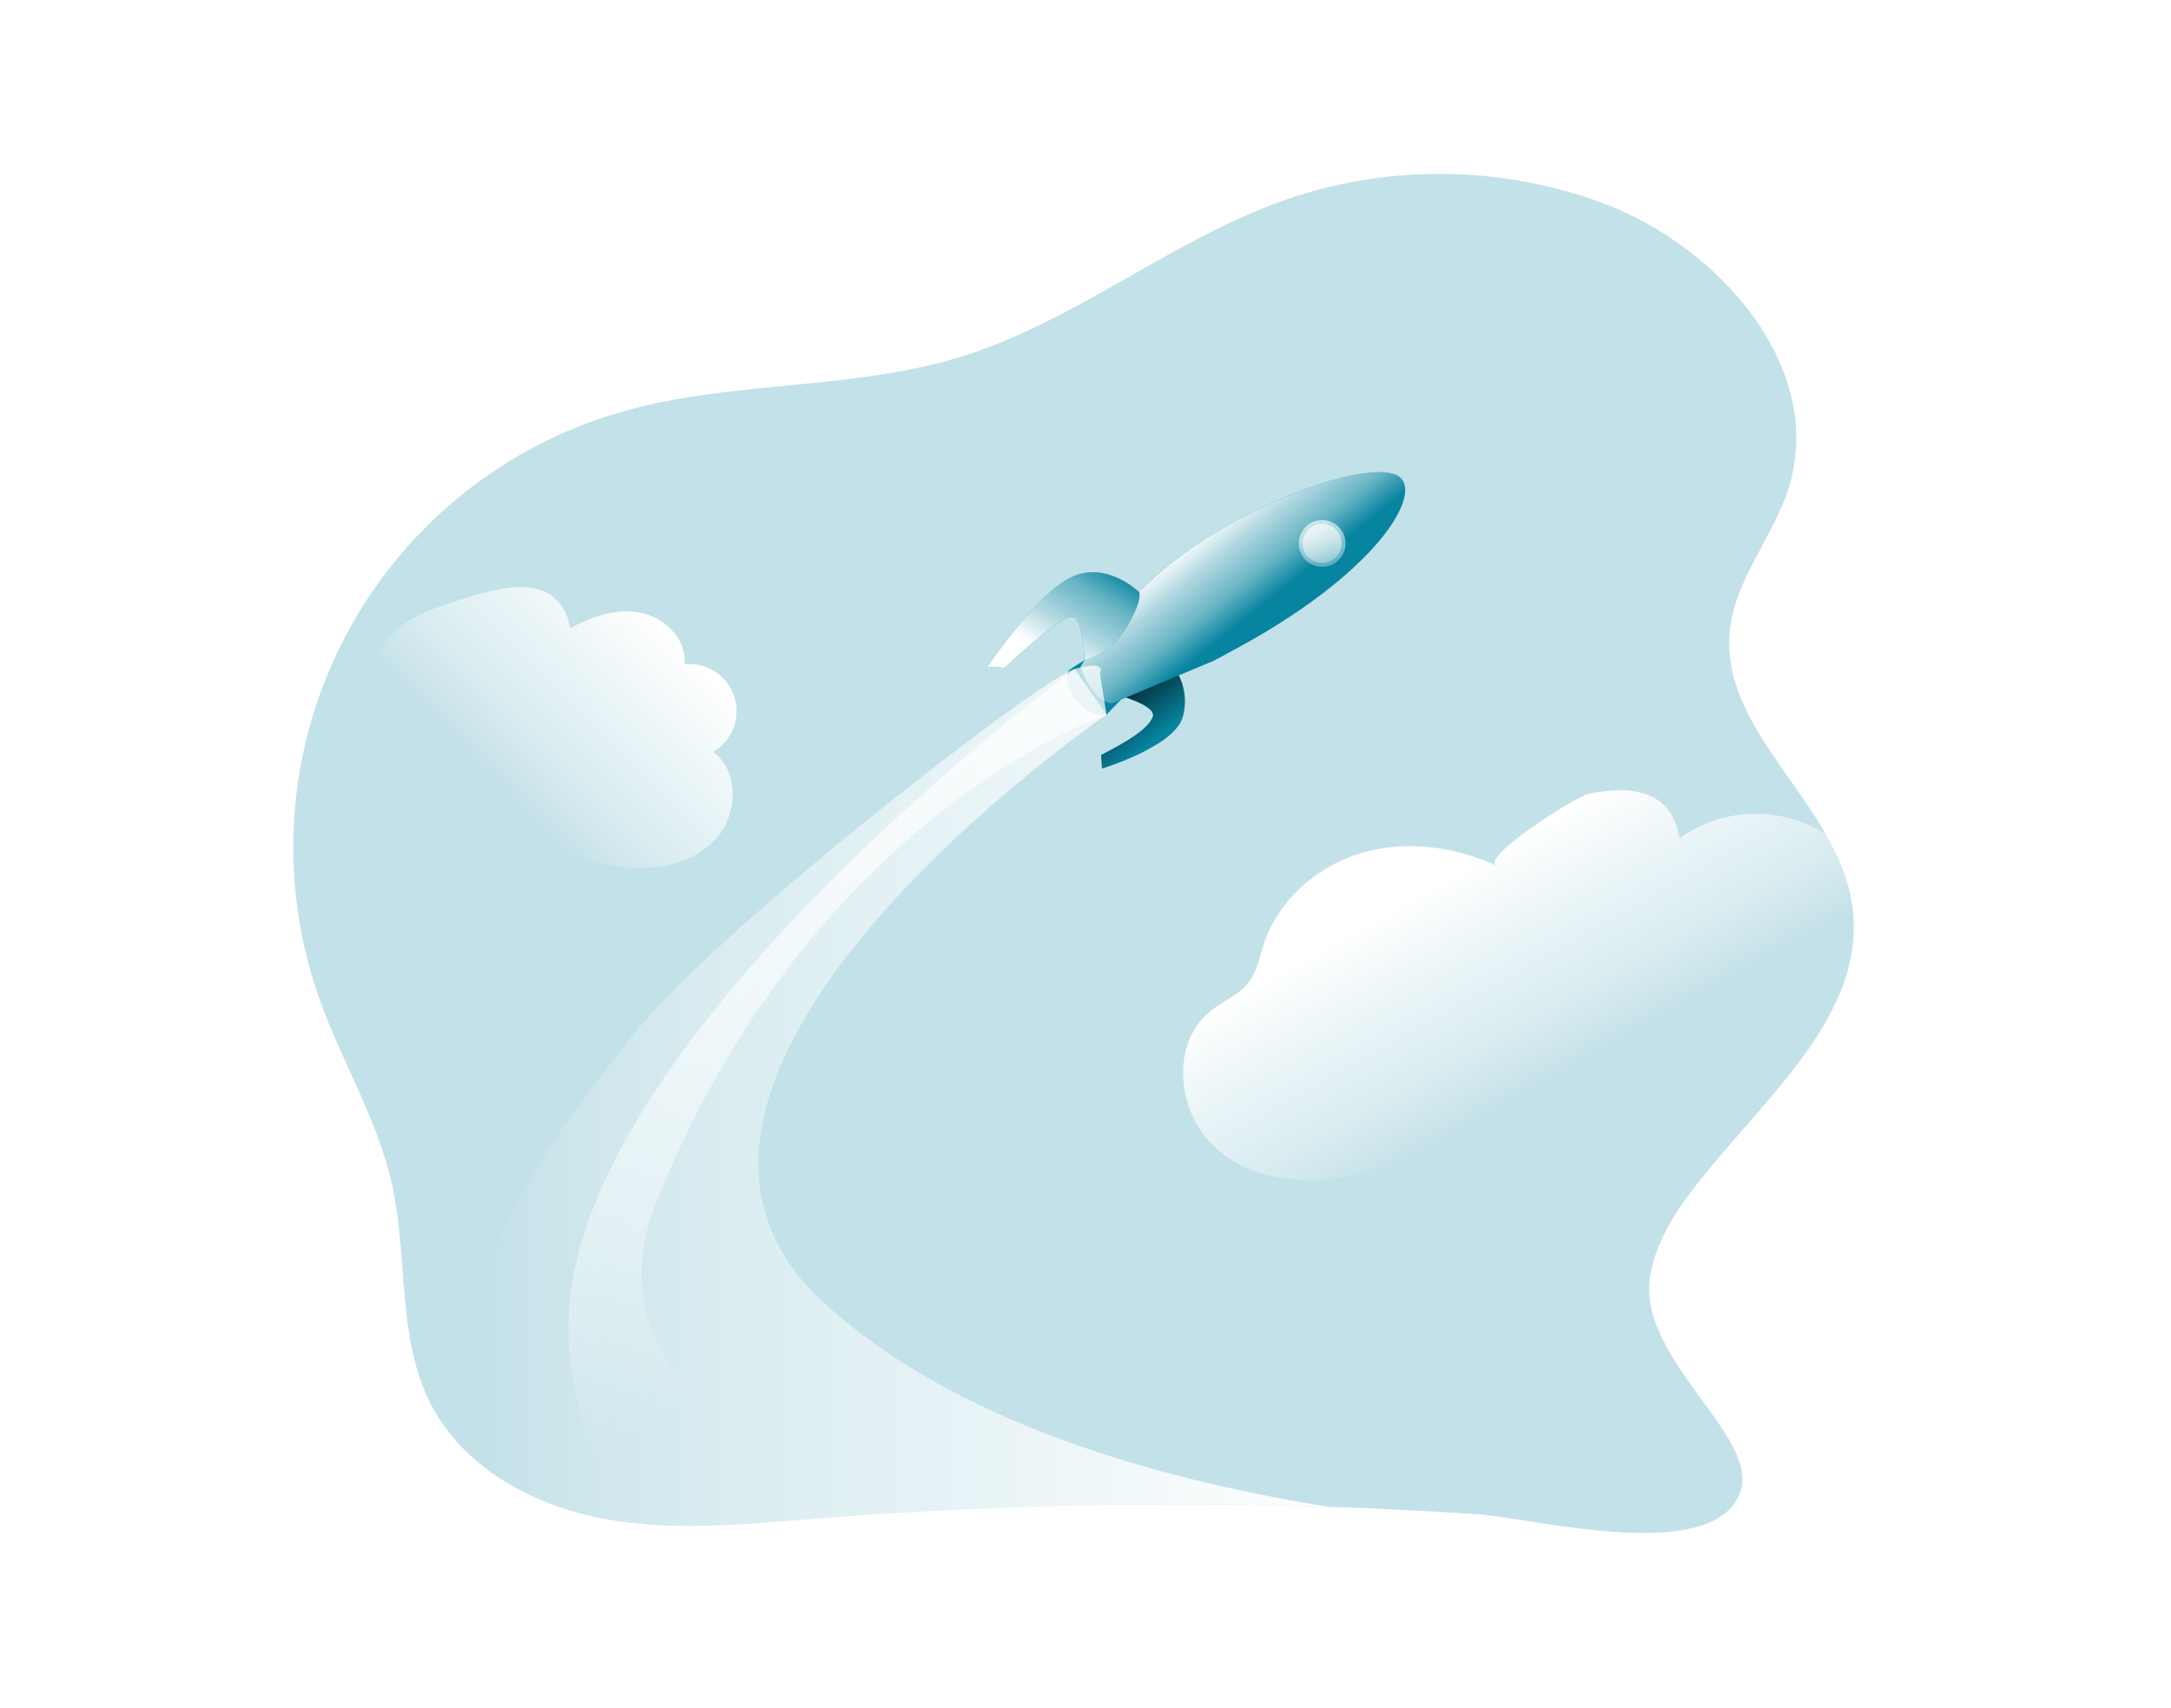 <?xml version="1.0" encoding="UTF-8"?>
<svg width="300px" height="236px" viewBox="0 0 300 236" version="1.1" xmlns="http://www.w3.org/2000/svg" xmlns:xlink="http://www.w3.org/1999/xlink">
    <!-- Generator: Sketch 59.1 (86144) - https://sketch.com -->
    <title>swapped</title>
    <desc>Created with Sketch.</desc>
    <defs>
        <linearGradient x1="64.015%" y1="71.078%" x2="12.416%" y2="-7.232%" id="linearGradient-1">
            <stop stop-color="#000000" stop-opacity="0" offset="0%"></stop>
            <stop stop-color="#000000" offset="95%"></stop>
        </linearGradient>
        <linearGradient x1="426.007%" y1="624.261%" x2="523.397%" y2="624.261%" id="linearGradient-2">
            <stop stop-color="#000000" stop-opacity="0" offset="0%"></stop>
            <stop stop-color="#000000" offset="95%"></stop>
        </linearGradient>
        <linearGradient x1="58.151%" y1="53.684%" x2="32.22%" y2="31.31%" id="linearGradient-3">
            <stop stop-color="#FFFFFF" stop-opacity="0" offset="2%"></stop>
            <stop stop-color="#FFFFFF" stop-opacity="0.39" offset="32%"></stop>
            <stop stop-color="#FFFFFF" stop-opacity="0.68" offset="68%"></stop>
            <stop stop-color="#FFFFFF" offset="100%"></stop>
        </linearGradient>
        <linearGradient x1="275.204%" y1="175.828%" x2="214.873%" y2="243.503%" id="linearGradient-4">
            <stop stop-color="#FFFFFF" stop-opacity="0" offset="2%"></stop>
            <stop stop-color="#FFFFFF" stop-opacity="0.39" offset="32%"></stop>
            <stop stop-color="#FFFFFF" stop-opacity="0.68" offset="68%"></stop>
            <stop stop-color="#FFFFFF" offset="100%"></stop>
        </linearGradient>
        <linearGradient x1="6.83082807e-15%" y1="50.002%" x2="100%" y2="50.002%" id="linearGradient-5">
            <stop stop-color="#FFFFFF" stop-opacity="0" offset="2%"></stop>
            <stop stop-color="#FFFFFF" stop-opacity="0.39" offset="32%"></stop>
            <stop stop-color="#FFFFFF" stop-opacity="0.68" offset="68%"></stop>
            <stop stop-color="#FFFFFF" offset="100%"></stop>
        </linearGradient>
        <linearGradient x1="59.649%" y1="73.731%" x2="33.358%" y2="2.258%" id="linearGradient-6">
            <stop stop-color="#FFFFFF" stop-opacity="0" offset="2%"></stop>
            <stop stop-color="#FFFFFF" stop-opacity="0.39" offset="32%"></stop>
            <stop stop-color="#FFFFFF" stop-opacity="0.68" offset="68%"></stop>
            <stop stop-color="#FFFFFF" offset="100%"></stop>
        </linearGradient>
        <linearGradient x1="91.058%" y1="160.32%" x2="26.58%" y2="-84.051%" id="linearGradient-7">
            <stop stop-color="#FFFFFF" stop-opacity="0" offset="2%"></stop>
            <stop stop-color="#FFFFFF" stop-opacity="0.39" offset="32%"></stop>
            <stop stop-color="#FFFFFF" stop-opacity="0.68" offset="68%"></stop>
            <stop stop-color="#FFFFFF" offset="100%"></stop>
        </linearGradient>
        <linearGradient x1="93.276%" y1="160.021%" x2="28.816%" y2="-84.406%" id="linearGradient-8">
            <stop stop-color="#FFFFFF" stop-opacity="0" offset="2%"></stop>
            <stop stop-color="#FFFFFF" stop-opacity="0.39" offset="32%"></stop>
            <stop stop-color="#FFFFFF" stop-opacity="0.68" offset="68%"></stop>
            <stop stop-color="#FFFFFF" offset="100%"></stop>
        </linearGradient>
        <linearGradient x1="58.888%" y1="58.768%" x2="30.776%" y2="25.831%" id="linearGradient-9">
            <stop stop-color="#FFFFFF" stop-opacity="0" offset="2%"></stop>
            <stop stop-color="#FFFFFF" stop-opacity="0.39" offset="32%"></stop>
            <stop stop-color="#FFFFFF" stop-opacity="0.68" offset="68%"></stop>
            <stop stop-color="#FFFFFF" offset="100%"></stop>
        </linearGradient>
        <linearGradient x1="40.743%" y1="62.357%" x2="89.587%" y2="27.359%" id="linearGradient-10">
            <stop stop-color="#FFFFFF" stop-opacity="0" offset="2%"></stop>
            <stop stop-color="#FFFFFF" stop-opacity="0.39" offset="32%"></stop>
            <stop stop-color="#FFFFFF" stop-opacity="0.68" offset="66%"></stop>
            <stop stop-color="#FFFFFF" offset="100%"></stop>
        </linearGradient>
    </defs>
    <g id="swapped" stroke="none" stroke-width="1" fill="none" fill-rule="evenodd">
        <rect id="Rectangle" fill="#FFFFFF" x="0" y="0" width="300" height="236"></rect>
        <g id="rocket_launch_-(1)" transform="translate(40, 24)" fill-rule="nonzero">
            <path d="M200.5,182.156 C196.921,192.414 171.804,185.781 164.377,185.279 C157.406,184.808 150.431,184.458 143.452,184.228 C124.302,183.586 105.111,183.825 85.984,184.946 C81.449,185.207 76.917,185.521 72.386,185.886 C63.36,186.605 54.216,187.527 45.289,186.196 C44.583,186.091 43.871,185.974 43.158,185.834 C35.025,184.275 26.991,180.322 21.988,173.882 C21.072,172.707 20.265,171.45 19.577,170.128 C14.812,160.933 16.418,149.834 14.182,139.727 C12.185,130.701 7.176,122.655 4.099,113.933 C-1.633,97.712 -0.433,79.846 7.414,64.537 C15.262,49.227 29.066,37.823 45.581,33.005 C60.901,28.527 77.512,30.01 92.756,25.31 C108.847,20.336 122.247,8.84 138.198,3.416 C152.264,-1.309 167.522,-1.085 181.443,4.052 C197.669,10.095 212.347,26.916 207.162,43.439 C205.013,50.27 199.73,56.091 199.029,63.219 C197.669,77.127 213.719,86.97 215.902,100.773 C218.366,116.356 203.145,128.155 193.64,140.749 C191.019,144.211 188.712,148.094 188.023,152.379 C186.208,163.723 203.174,174.507 200.5,182.156 Z" id="Path" fill="#07849F" opacity="0.24"></path>
            <path d="M114.032,71.913 C114.032,71.913 119.935,73.443 119.287,75.083 C118.639,76.724 115.924,78.4 112.152,80.338 L112.286,82.212 C112.286,82.212 122.253,79.194 123.432,75.124 C124.115,72.714 123.636,70.124 122.136,68.118 L114.032,71.913 Z" id="Path" fill="#07849F"></path>
            <path d="M114.032,71.913 C114.032,71.913 119.935,73.443 119.287,75.083 C118.639,76.724 115.924,78.4 112.152,80.338 L112.286,82.212 C112.286,82.212 122.253,79.194 123.432,75.124 C124.115,72.714 123.636,70.124 122.136,68.118 L114.032,71.913 Z" id="Path" fill="url(#linearGradient-1)"></path>
            <path d="M112.491,65.642 C112.491,65.642 108.462,68.024 107.82,68.562 C107.178,69.099 107.189,70.85 108.713,72.695 C111.008,75.463 112.905,74.756 112.905,74.756 L116.788,70.728 L112.491,65.642 Z" id="Path" fill="#07849F"></path>
            <path d="M112.491,65.642 C112.491,65.642 108.462,68.024 107.82,68.562 C107.178,69.099 107.189,70.85 108.713,72.695 C111.008,75.463 112.905,74.756 112.905,74.756 L116.788,70.728 L112.491,65.642 Z" id="Path" fill="url(#linearGradient-2)"></path>
            <path d="M109.297,68.176 C112.958,62.028 117.831,56.689 123.619,52.482 C133.381,45.307 147.802,39.988 152.613,41.506 C157.424,43.024 151.322,54.438 131.302,65.38 C130.876,65.607 128.003,67.19 127.56,67.382 L113.635,73.221 C113.635,73.221 111.019,73.092 109.297,68.176 Z" id="Path" fill="#07849F"></path>
            <path d="M109.297,68.176 C112.958,62.028 117.831,56.689 123.619,52.482 C133.381,45.307 147.802,39.988 152.613,41.506 C157.424,43.024 151.322,54.438 131.302,65.38 C130.876,65.607 128.003,67.19 127.56,67.382 L113.635,73.221 C113.635,73.221 111.019,73.092 109.297,68.176 Z" id="Path" fill="url(#linearGradient-3)"></path>
            <path d="M117.412,57.836 C117.412,57.836 113.086,53.545 108.234,55.67 C103.382,57.795 96.417,68.159 96.417,68.159 L98.823,68.293 C98.823,68.293 106.851,60.668 108.299,61.287 C109.746,61.906 109.863,67.166 109.863,67.166 C109.863,67.166 113.22,66.734 115.608,62.817 C117.996,58.899 117.412,57.836 117.412,57.836 Z" id="Path" fill="#07849F"></path>
            <path d="M117.412,57.836 C117.412,57.836 113.086,53.545 108.234,55.67 C103.382,57.795 96.417,68.159 96.417,68.159 L98.823,68.293 C98.823,68.293 106.851,60.668 108.299,61.287 C109.746,61.906 109.863,67.166 109.863,67.166 C109.863,67.166 113.22,66.734 115.608,62.817 C117.996,58.899 117.412,57.836 117.412,57.836 Z" id="Path" fill="url(#linearGradient-4)"></path>
            <path d="M143.452,184.222 C124.302,183.58 105.111,183.82 85.984,184.941 C81.449,185.201 76.917,185.515 72.386,185.881 C63.36,186.599 54.216,187.521 45.289,186.19 C44.583,186.085 43.871,185.968 43.158,185.828 C35.025,184.269 26.991,180.317 21.988,173.877 C24.417,146.401 40.116,128.663 46.86,119.795 C58.187,104.918 103.85,69.776 108.509,68.451 L108.509,68.451 C113.127,67.149 111.983,69.035 111.983,69.035 L112.899,74.756 L112.899,74.756 C111.988,75.381 40.268,124.927 73.664,155.859 C91.233,172.131 118.784,180.229 143.452,184.222 Z" id="Path" fill="url(#linearGradient-5)"></path>
            <path d="M50.923,141.52 C42.09,163.216 60.043,175.938 85.984,184.946 C81.449,185.207 76.917,185.521 72.386,185.886 C63.36,186.605 54.216,187.527 45.289,186.196 C40.385,175.225 38.283,165.177 38.569,158.066 C40.046,118.907 107.464,69.227 108.509,68.457 L108.509,68.457 L112.899,74.745 L112.899,74.745 C112.134,75.001 72.287,89.014 50.923,141.52 Z" id="Path" fill="url(#linearGradient-6)"></path>
            <circle id="Oval" fill="url(#linearGradient-7)" cx="142.705" cy="51.104" r="3.229"></circle>
            <circle id="Oval" fill="url(#linearGradient-8)" cx="142.705" cy="51.104" r="2.697"></circle>
            <path d="M166.83,95.652 C160.991,92.937 154.207,92.067 148.053,93.901 C141.899,95.734 136.539,100.51 134.578,106.629 C134.035,108.322 133.725,110.132 132.68,111.591 C131.331,113.448 129.031,114.312 127.239,115.754 C121.657,120.244 122.632,129.848 127.968,134.63 C133.305,139.412 141.35,140.013 148.275,138.18 C155.532,146.325 167.7,149.705 178.121,146.471 C180.153,149.548 184.602,150.213 188.076,148.97 C191.55,147.726 194.276,145.034 196.88,142.419 L204.827,134.449 C209.27,129.994 213.76,125.47 216.906,120.022 C220.053,114.575 221.735,107.995 220.129,101.923 C218.606,96.17 214.351,91.533 208.75,89.522 C203.149,87.511 196.916,88.382 192.081,91.851 C191.065,85.341 185.659,84.419 179.464,85.709 C177.923,86.025 164.377,94.508 166.83,95.652 Z" id="Path" fill="url(#linearGradient-9)"></path>
            <path d="M38.809,62.817 C41.792,61.176 45.231,60.002 48.582,60.685 C51.934,61.369 54.929,64.416 54.596,67.808 C57.645,67.488 60.504,69.339 61.461,72.252 C62.417,75.165 61.212,78.35 58.566,79.9 C62.128,82.568 61.987,88.43 59.057,91.776 C56.126,95.121 51.303,96.242 46.866,95.915 C42.428,95.588 38.196,94.018 33.916,92.803 C32.772,92.387 31.542,92.26 30.337,92.435 C29.029,92.739 28.001,93.696 26.927,94.52 C22.041,98.271 15.766,99.713 9.733,98.472 C7.802,98.134 5.992,97.301 4.478,96.055 C2.44,94.228 1.512,91.443 1.203,88.722 C0.368,81.395 4.122,73.338 11.006,70.623 C11.006,70.623 11.928,66.798 12.173,66.355 C12.941,64.896 14.012,63.618 15.314,62.606 C17.65,60.791 20.68,59.833 23.453,58.934 C28.836,57.171 37.267,54.701 38.809,62.817 Z" id="Path" fill="url(#linearGradient-10)"></path>
        </g>
    </g>
</svg>